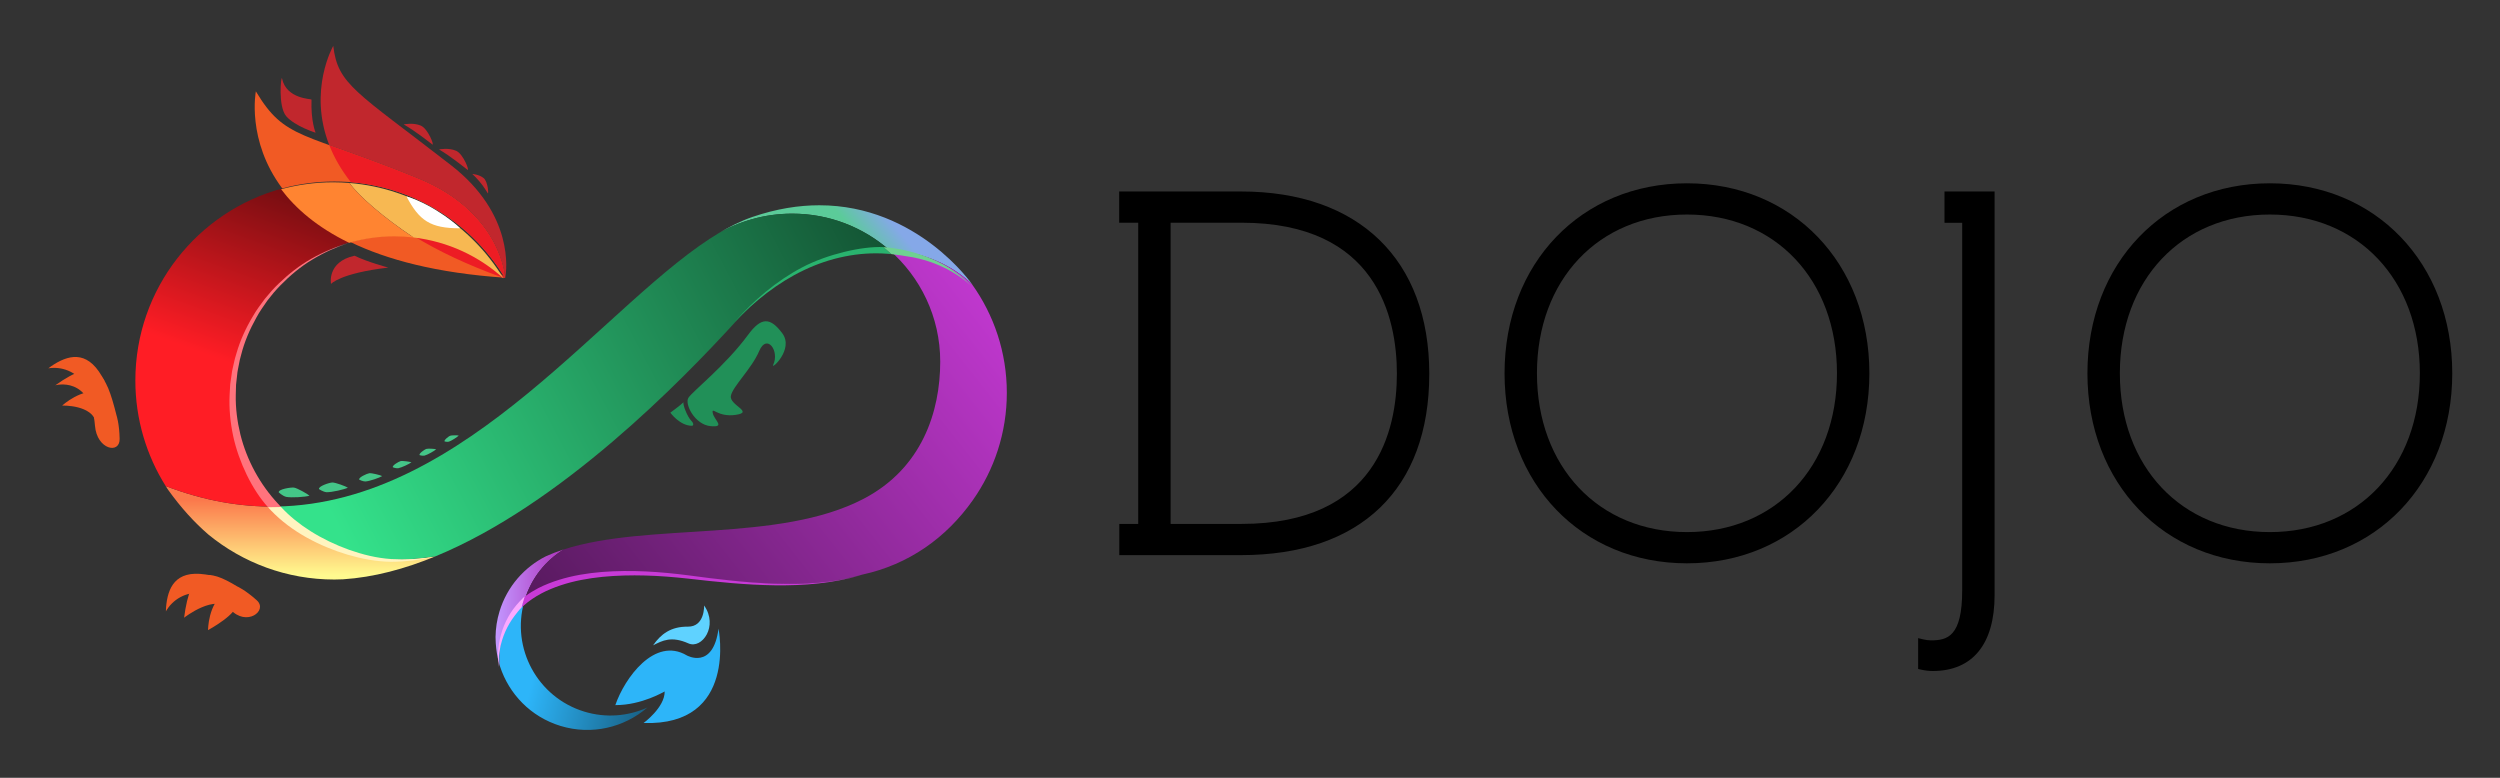 <svg xmlns="http://www.w3.org/2000/svg" role="img" viewBox="-2.65 -2.65 137.54 42.79"><rect x="-2.65" y="-2.65" width="137.54" height="42.79" fill="#333333" stroke="none"/><title>Dojo logo</title><defs><clipPath id="A" clipPathUnits="userSpaceOnUse"><path d="M233.734 159.416c0-5.317 1.528-10.275 4.159-14.471 5.277-2.028 10.292-2.871 15.065-2.806h.001c-3.574 3.944-5.751 9.177-5.751 14.92 0 10.113 6.756 18.643 16 21.337-4.417 2.141-7.37 4.734-9.333 7.35-11.602-3.14-20.141-13.735-20.141-26.33"/></clipPath><clipPath id="x" clipPathUnits="userSpaceOnUse"><path d="M0 1544h3116.844V0H0z"/></clipPath><clipPath id="y" clipPathUnits="userSpaceOnUse"><path d="M299.524 125.399h14.378v-12.94h-14.378z"/></clipPath><clipPath id="z" clipPathUnits="userSpaceOnUse"><path d="M304.7 128.58h7.762v-5.465H304.7z"/></clipPath><clipPath id="v" clipPathUnits="userSpaceOnUse"><path d="M287.039 129.118c-.006-.016-.009-.032-.014-.048-3.747-3.279-3.484-7.565-3.304-8.847 1.224-3.77 4.203-6.903 8.28-8.151 4.296-1.315 8.754-.215 11.918 2.52-2.629-1.192-5.685-1.47-8.661-.558-6.402 1.959-10.034 8.674-8.217 15.084z"/></clipPath><clipPath id="q" clipPathUnits="userSpaceOnUse"><path d="M0 1544h3116.844V0H0z"/></clipPath><clipPath id="r" clipPathUnits="userSpaceOnUse"><path d="M287.025 177.347h66.163v-48.279h-66.163z"/></clipPath><clipPath id="s" clipPathUnits="userSpaceOnUse"><path d="M353.188 157.732c0 5.547-1.771 10.679-4.77 14.872-2.709 2.627-6.738 4.463-11.385 4.744 4.301-3.721 7.027-9.214 7.027-15.348 0-6.813-2.473-14.597-10.481-18.788-11.661-6.103-29.554-3.199-41.165-6.966l.048.015c-2.478-1.51-4.436-3.897-5.352-6.89-.031-.1-.057-.202-.085-.304 3.403 2.979 10.112 5.127 23.202 3.443 9.346-1.203 16.772-1.532 23.146.299 6.373 1.381 11.523 5.049 15.155 10.206l.001.001c2.931 4.164 4.659 9.237 4.659 14.716"/></clipPath><clipPath id="a" clipPathUnits="userSpaceOnUse"><path d="M-32768 32767h65535v-65535h-65535z"/></clipPath><clipPath id="o" clipPathUnits="userSpaceOnUse"><path d="M344.06 162c0-6.812-2.472-14.597-10.481-18.788-11.661-6.102-29.554-3.199-41.165-6.966.016.005.032.009.048.015-2.478-1.51-4.436-3.897-5.352-6.89-.032-.1-.057-.202-.085-.304 3.403 2.979 10.112 5.127 23.202 3.443 9.346-1.204 16.772-1.532 23.146.299 6.372 1.381 11.523 5.049 15.155 10.205l.001.001c2.932 4.165 4.659 9.238 4.659 14.717 0 5.547-1.77 10.679-4.769 14.872-2.709 2.628-6.739 4.464-11.386 4.744 4.302-3.721 7.027-9.215 7.027-15.348"/></clipPath><clipPath id="m" clipPathUnits="userSpaceOnUse"><path d="M292.413 136.248c-.844-.273-1.643-.579-2.394-.921-2.953-1.49-5.319-4.129-6.364-7.541-.358-1.17-.533-2.352-.55-3.518.013-2.342.597-3.988.617-4.051-.18 1.276-.449 5.569 3.303 8.853.028.102.053.202.085.304.916 2.993 2.874 5.38 5.352 6.89-.016-.005-.033-.011-.049-.016"/></clipPath><clipPath id="k" clipPathUnits="userSpaceOnUse"><path d="M313.39 179.429c.187.116.373.227.559.337-15.542-9.155-34.592-37.271-60.991-37.627 4.068-4.489 9.944-7.31 16.478-7.31 1.386 0 4.05.247 5.458.496 17.178 7.079 33.685 24.007 41.171 32.212 6.944 7.611 14.546 10.198 20.968 9.811-3.557 3.075-8.19 4.94-13.261 4.94-3.795 0-7.344-1.045-10.382-2.859"/></clipPath><clipPath id="i" clipPathUnits="userSpaceOnUse"><path d="M318.31 181.832c-1.602-.548-3.244-1.375-4.923-2.406 3.038 1.812 6.59 2.862 10.385 2.862 5.071 0 9.704-1.865 13.261-4.94 4.666-.283 8.712-2.132 11.421-4.778 0 0-7.479 10.864-20.969 10.865-2.803 0-5.865-.469-9.175-1.603"/></clipPath><clipPath clipPathUnits="userSpaceOnUse"><path d="M0 1544h3116.844V0H0z"/></clipPath><clipPath id="g" clipPathUnits="userSpaceOnUse"><path d="M238.208 144.455c1.757-2.456 3.614-4.498 5.551-6.165 4.701-3.845 10.71-6.156 17.257-6.156.388 0 .785.014 1.187.031 4.188.271 8.46 1.417 12.692 3.16-1.409-.249-4.073-.496-5.459-.496-6.534 0-12.41 2.821-16.478 7.31-4.773-.065-9.788.778-15.065 2.806.104-.165.208-.328.315-.49"/></clipPath><clipPath id="c" clipPathUnits="userSpaceOnUse"><path d="M-32768 32767h65535v-65535h-65535z"/></clipPath><linearGradient id="B" x1="0" x2="1" y1="0" y2="0" gradientTransform="scale(-64.993 64.993) rotate(-70 .24 4.464)" gradientUnits="userSpaceOnUse" spreadMethod="pad"><stop offset="0" stop-color="#000" stop-opacity="1"/><stop offset=".715" stop-color="#ff1d25" stop-opacity="1"/><stop offset="1" stop-color="#ff1d25" stop-opacity="1"/></linearGradient><linearGradient id="w" x1="0" x2="1" y1="0" y2="0" gradientTransform="scale(34.623 -34.623) rotate(13.61 18.786 33.193)" gradientUnits="userSpaceOnUse" spreadMethod="pad"><stop offset="0" stop-color="#2db5f9" stop-opacity="1"/><stop offset="1" stop-color="#000" stop-opacity="1"/></linearGradient><linearGradient id="b" x1="0" x2="1" y1="0" y2="0" gradientTransform="scale(-16.861 16.861) rotate(-73.496 -2.578 18.642)" gradientUnits="userSpaceOnUse" spreadMethod="pad"><stop offset="0" stop-color="#fff" stop-opacity="1"/><stop offset="1" stop-color="#fff" stop-opacity="0"/></linearGradient><linearGradient id="u" x1="0" x2="1" y1="0" y2="0" gradientTransform="scale(-16.861 16.861) rotate(-73.496 -2.578 18.642)" gradientUnits="userSpaceOnUse" spreadMethod="pad"><stop offset="0" stop-color="#000" stop-opacity="1"/><stop offset="1" stop-color="#000" stop-opacity="1"/></linearGradient><linearGradient id="p" x1="0" x2="1" y1="0" y2="0" gradientTransform="scale(150.061 -150.061) rotate(-37.95 .01 -2.65)" gradientUnits="userSpaceOnUse" spreadMethod="pad"><stop offset="0" stop-color="#000" stop-opacity="1"/><stop offset="1" stop-color="#d23de2" stop-opacity="1"/></linearGradient><linearGradient id="n" x1="0" x2="1" y1="0" y2="0" gradientTransform="matrix(9.357 0 0 -9.357 283.105 128.24)" gradientUnits="userSpaceOnUse" spreadMethod="pad"><stop offset="0" stop-color="#c297ff" stop-opacity="1"/><stop offset="1" stop-color="#ae31bb" stop-opacity="1"/></linearGradient><linearGradient id="l" x1="0" x2="1" y1="0" y2="0" gradientTransform="scale(134.069 -134.069) rotate(-27.423 -1.169 -4.516)" gradientUnits="userSpaceOnUse" spreadMethod="pad"><stop offset="0" stop-color="#34e28b" stop-opacity="1"/><stop offset="1" stop-color="#000" stop-opacity="1"/></linearGradient><linearGradient id="j" x1="0" x2="1" y1="0" y2="0" gradientTransform="matrix(3.817 3.143 3.143 -3.817 333.524 178.142)" gradientUnits="userSpaceOnUse" spreadMethod="pad"><stop offset="0" stop-color="#5bcb99" stop-opacity="1"/><stop offset="0" stop-color="#5bcb99" stop-opacity="1"/><stop offset="1" stop-color="#85a8e8" stop-opacity="1"/></linearGradient><linearGradient id="h" x1="0" x2="1" y1="0" y2="0" gradientTransform="matrix(0 10.351 10.351 0 256.394 132.734)" gradientUnits="userSpaceOnUse" spreadMethod="pad"><stop offset="0" stop-color="#fffa8f" stop-opacity="1"/><stop offset="1" stop-color="#fb784b" stop-opacity="1"/></linearGradient><linearGradient id="d" x1="0" x2="1" y1="0" y2="0" gradientTransform="scale(-.438 .438) rotate(-77.119 -84.98 524.931)" gradientUnits="userSpaceOnUse" spreadMethod="pad"><stop offset="0" stop-color="#fff" stop-opacity=".5"/><stop offset=".715" stop-color="#fff" stop-opacity="1"/><stop offset="1" stop-color="#fff" stop-opacity="1"/></linearGradient><linearGradient id="f" x1="0" x2="1" y1="0" y2="0" gradientTransform="rotate(102.88 -1103.034 1312.283) scale(.438)" gradientUnits="userSpaceOnUse" spreadMethod="pad"><stop offset="0" stop-color="#ff1d25" stop-opacity="1"/><stop offset=".715" stop-color="#ff1d25" stop-opacity="1"/><stop offset="1" stop-color="#ff1d25" stop-opacity="1"/></linearGradient><mask id="t" width="1" height="1" x="0" y="0" maskUnits="userSpaceOnUse"><g clip-path="url(#a)"><path fill="url(#b)" stroke="none" d="M-32768 32767h65535v-65535h-65535z"/></g></mask><mask id="e" width="1" height="1" x="0" y="0" maskUnits="userSpaceOnUse"><g clip-path="url(#c)"><path fill="url(#d)" stroke="none" d="M-32768 32767h65535v-65535h-65535z"/></g></mask></defs><g transform="translate(36.297 -209.797) translate(4.985 -33.982) scale(1.137)"><path fill="#000" fill-opacity="1" fill-rule="nonzero" stroke="none" d="M55.45 222.857h.856v17.787c0 2.231-.714 2.416-1.51 2.416-.123 0-.258-.018-.403-.054l-.219-.054v1.493l.138.031c.205.045.391.067.569.067 1.93 0 2.993-1.305 2.993-3.672l0-19.531H55.45z"/><path fill="#000" fill-opacity="1" fill-rule="nonzero" stroke="none" d="M28.952 230.166c0 2.711-.976 7.259-7.513 7.259l-3.435-0V222.851h3.435c6.537 0 7.514 4.583 7.514 7.315m-7.542-8.826l-5.896-0v1.511h.921v14.574h-.915v1.511h5.89c5.789 0 9.109-3.196 9.109-8.77 0-5.527-3.405-8.826-9.109-8.826"/><path fill="#000" fill-opacity="1" fill-rule="nonzero" stroke="none" d="M50.247 230.138c0 4.524-2.985 7.683-7.258 7.683-4.274 0-7.259-3.159-7.259-7.683s2.985-7.683 7.259-7.683c4.274 0 7.258 3.159 7.258 7.683m-7.258-9.194c-5.114 0-8.827 3.866-8.827 9.194 0 5.328 3.712 9.194 8.827 9.194 5.114 0 8.826-3.866 8.826-9.194 0-5.328-3.712-9.194-8.826-9.194"/><path fill="#000" fill-opacity="1" fill-rule="nonzero" stroke="none" d="M78.451 230.138c0 4.524-2.985 7.683-7.258 7.683s-7.258-3.159-7.258-7.683 2.985-7.683 7.258-7.683 7.258 3.159 7.258 7.683m-7.258-9.194c-5.114 0-8.827 3.866-8.827 9.194 0 5.328 3.712 9.194 8.827 9.194 5.114 0 8.826-3.866 8.826-9.194 0-5.328-3.712-9.194-8.826-9.194"/><g mask="url(#e)" transform="matrix(.353 0 0 -.353 -114.597 286.76)"><path fill="none" stroke="url(#f)" stroke-dasharray="none" stroke-linecap="butt" stroke-linejoin="miter" stroke-miterlimit="10" stroke-opacity="1" stroke-width=".449" d="M0 0h.001" transform="translate(252.958 142.139)"/></g><g clip-path="url(#g)" transform="matrix(.353 0 0 -.353 -114.597 286.76)"><path fill="url(#h)" stroke="none" d="M238.208 144.455c1.757-2.456 3.614-4.498 5.551-6.165 4.701-3.845 10.71-6.156 17.257-6.156.388 0 .785.014 1.187.031 4.188.271 8.46 1.417 12.692 3.16-1.409-.249-4.073-.496-5.459-.496-6.534 0-12.41 2.821-16.478 7.31-4.773-.065-9.788.778-15.065 2.806.104-.165.208-.328.315-.49"/></g><g transform="matrix(.353 0 0 -.353 -114.597 286.76)"><path fill="#f15a24" fill-opacity="1" fill-rule="nonzero" stroke="none" d="M261.016 186.697c9.903 0 18.574-5.277 23.354-13.174-3.947 3.582-9.185 5.764-14.934 5.764-2.163 0-4.252-.315-6.229-.891 4.978-2.413 11.81-4.251 21.19-4.892 0 0-.464 8.931-11.889 13.595-15.954 6.513-18.214 5.216-22.256 11.952 0 0-1.314-6.723 3.622-13.305 2.278.616 4.67.951 7.142.951"/><path fill="#ed1c24" fill-opacity="1" fill-rule="nonzero" stroke="none" d="M272.508 187.1c-5.463 2.23-9.32 3.544-12.193 4.579.643-1.64 1.594-3.349 2.955-5.077 8.955-.732 16.686-5.787 21.099-13.078-3.341 3.033-7.612 5.057-12.334 5.607 3.2-1.957 7.146-3.849 12.009-5.599.119-.009.234-.02.353-.028 0 0-.464 8.932-11.889 13.596"/><path fill="#c1272d" fill-opacity="1" fill-rule="nonzero" stroke="none" d="M284.381 173.505c.001-.002.002-.004.004-.006.012-.001.024-.002.036-.004.006.001.013.002.02.002.175.973 1.246 8.688-7.447 15.438-12.979 10.08-15.515 11.014-16.132 16.347 0 0-3.497-6.081-.547-13.603 2.873-1.035 6.73-2.349 12.193-4.579 11.425-4.664 11.889-13.596 11.889-13.596-.005 0-.011 0-.016.001"/></g><g clip-path="url(#i)" transform="matrix(.353 0 0 -.353 -114.597 286.76)"><path fill="url(#j)" stroke="none" d="M318.31 181.832c-1.602-.548-3.244-1.375-4.923-2.406 3.038 1.812 6.59 2.862 10.385 2.862 5.071 0 9.704-1.865 13.261-4.94 4.666-.283 8.712-2.132 11.421-4.778 0 0-7.479 10.864-20.969 10.865-2.803 0-5.865-.469-9.175-1.603"/></g><g clip-path="url(#k)" transform="matrix(.353 0 0 -.353 -114.597 286.76)"><path fill="url(#l)" stroke="none" d="M313.39 179.429c.187.116.373.227.559.337-15.542-9.155-34.592-37.271-60.991-37.627 4.068-4.489 9.944-7.31 16.478-7.31 1.386 0 4.05.247 5.458.496 17.178 7.079 33.685 24.007 41.171 32.212 6.944 7.611 14.546 10.198 20.968 9.811-3.557 3.075-8.19 4.94-13.261 4.94-3.795 0-7.344-1.045-10.382-2.859"/></g><g clip-path="url(#m)" transform="matrix(.353 0 0 -.353 -114.597 286.76)"><path fill="url(#n)" stroke="none" d="M292.413 136.248c-.844-.273-1.643-.579-2.394-.921-2.953-1.49-5.319-4.129-6.364-7.541-.358-1.17-.533-2.352-.55-3.518.013-2.342.597-3.988.617-4.051-.18 1.276-.449 5.569 3.303 8.853.028.102.053.202.085.304.916 2.993 2.874 5.38 5.352 6.89-.016-.005-.033-.011-.049-.016"/></g><g clip-path="url(#o)" transform="matrix(.353 0 0 -.353 -114.597 286.76)"><path fill="url(#p)" stroke="none" d="M344.06 162c0-6.812-2.472-14.597-10.481-18.788-11.661-6.102-29.554-3.199-41.165-6.966.016.005.032.009.048.015-2.478-1.51-4.436-3.897-5.352-6.89-.032-.1-.057-.202-.085-.304 3.403 2.979 10.112 5.127 23.202 3.443 9.346-1.204 16.772-1.532 23.146.299 6.372 1.381 11.523 5.049 15.155 10.205l.001.001c2.932 4.165 4.659 9.238 4.659 14.717 0 5.547-1.77 10.679-4.769 14.872-2.709 2.628-6.739 4.464-11.386 4.744 4.302-3.721 7.027-9.215 7.027-15.348"/></g><g clip-path="url(#q)" transform="matrix(.353 0 0 -.353 -114.597 286.76)"><g clip-path="url(#r)"><g mask="url(#t)" clip-path="url(#s)" opacity=".49"><path fill="url(#u)" stroke="none" d="M353.188 157.732c0 5.547-1.771 10.679-4.77 14.872-2.709 2.627-6.738 4.463-11.385 4.744 4.301-3.721 7.027-9.214 7.027-15.348 0-6.813-2.473-14.597-10.481-18.788-11.661-6.103-29.554-3.199-41.165-6.966l.048.015c-2.478-1.51-4.436-3.897-5.352-6.89-.031-.1-.057-.202-.085-.304 3.403 2.979 10.112 5.127 23.202 3.443 9.346-1.203 16.772-1.532 23.146.299 6.373 1.381 11.523 5.049 15.155 10.206l.001.001c2.931 4.164 4.659 9.237 4.659 14.716"/></g></g></g><g clip-path="url(#v)" transform="matrix(.353 0 0 -.353 -114.597 286.76)"><path fill="url(#w)" stroke="none" d="M287.039 129.118c-.006-.016-.009-.032-.014-.048-3.747-3.279-3.484-7.565-3.304-8.847 1.224-3.77 4.203-6.903 8.28-8.151 4.296-1.315 8.754-.215 11.918 2.52-2.629-1.192-5.685-1.47-8.661-.558-6.402 1.959-10.034 8.674-8.217 15.084z"/></g><g transform="matrix(.353 0 0 -.353 -114.597 286.76)"><g clip-path="url(#x)"><g clip-path="url(#y)"><path fill="#2db5f9" fill-opacity="1" fill-rule="nonzero" stroke="none" d="M299.524 114.92c1.274 3.708 5.389 9.431 9.805 6.811 0 0 3.592-2.021 4.341 3.668 0 0 2.694-13.379-10.273-12.93 0 0 2.919 2.133 2.892 4.322-.001.028-3.088-1.881-6.765-1.871"/></g><g clip-path="url(#z)"><path fill="#5fd2ff" fill-opacity="1" fill-rule="nonzero" stroke="none" d="M304.7 123.114c1.283.654 2.496 1.312 4.854.264 1.829-.813 4.132 2.364 2.14 5.202 0 0 .128-2.93-2.232-2.905-2.316.024-3.703-1.018-4.762-2.561"/></g></g><path fill="#219058" fill-opacity="1" fill-rule="nonzero" stroke="none" d="M317.725 165.68c-3.104-4.231-7.656-7.774-8.189-8.644-.534-.87.9-3.671 3.031-3.874 2.13-.202.49.815.311 1.798-.178.985.635-.63 3.167-.251 2.534.38-.917 1.319-.682 2.602.234 1.282 2.848 3.708 3.887 6.153 1.04 2.446 2.826.007 1.913-1.908-.36-.757 2.891 2.127 1.25 4.329-1.639 2.201-2.878 2.262-4.688-.205"/><path fill="#219058" fill-opacity="1" fill-rule="nonzero" stroke="none" d="M308.869 156.428c-.457-.436-1.803-1.422-1.803-1.422s1.317-1.834 3.014-1.796c0 0 .364.173-.16.71-.525.537-1.171 2.185-1.051 2.508"/></g><g clip-path="url(#A)" transform="matrix(.353 0 0 -.353 -114.597 286.76)"><path fill="url(#B)" stroke="none" d="M233.734 159.416c0-5.317 1.528-10.275 4.159-14.471 5.277-2.028 10.292-2.871 15.065-2.806h.001c-3.574 3.944-5.751 9.177-5.751 14.92 0 10.113 6.756 18.643 16 21.337-4.417 2.141-7.37 4.734-9.333 7.35-11.602-3.14-20.141-13.735-20.141-26.33"/></g><path fill="none" stroke="#fff" stroke-dasharray="none" stroke-linecap="butt" stroke-linejoin="miter" stroke-miterlimit="10" stroke-opacity="1" stroke-width=".396" d="M-25.358 236.616h0"/><path fill="#f7b852" fill-opacity="1" fill-rule="nonzero" stroke="none" d="M-21.724 220.93c.428.617 1.655 1.681 3.1 2.636 1.664.195 3.17.908 4.347 1.978-1.558-2.573-4.286-4.357-7.447-4.614"/><path fill="#ff8431" fill-opacity="1" fill-rule="nonzero" stroke="none" d="M-21.724 220.93c-.261-.022-.525-.034-.792-.034-.872 0-1.716.118-2.52.335.693.923 1.735 1.838 3.292 2.593.697-.203 1.434-.314 2.197-.314.312 0 .619.02.921.056-1.445-.955-2.672-2.02-3.1-2.636"/><path fill="#fff" fill-opacity="1" fill-rule="nonzero" stroke="none" d="M-16.384 223.121c.051 0-1.175-1.109-2.588-1.544.624 1.18 1.159 1.544 2.588 1.544"/><path fill="#c1272d" fill-opacity="1" fill-rule="nonzero" stroke="none" d="M-19.105 218.094c.614.357 1.163.804 1.386.971.111.083-.198-.752-.555-.911-.356-.158-.832-.06-.832-.06"/><path fill="#c1272d" fill-opacity="1" fill-rule="nonzero" stroke="none" d="M-17.395 219.305c.61.362 1.231.88 1.377.984.113.081-.191-.754-.546-.916-.355-.162-.831-.068-.831-.068"/><path fill="#c1272d" fill-opacity="1" fill-rule="nonzero" stroke="none" d="M-15.785 220.49c.502.482.655.799.745.93.055.08.015-.548-.194-.725-.21-.177-.55-.204-.55-.204"/><path fill="#44c688" fill-opacity="1" fill-rule="nonzero" stroke="none" d="M-23.203 235.742c-.043-.139.497-.313.641-.321.144-.008.681.194.756.252-.165.083-.786.228-1.036.218-.172-.019-.36-.149-.36-.149"/><path fill="#44c688" fill-opacity="1" fill-rule="nonzero" stroke="none" d="M-21.257 235.283c-.046-.107.371-.291.486-.31.114-.019.561.098.625.138-.125.08-.609.248-.811.261-.139-0-.3-.089-.3-.089"/><path fill="#44c688" fill-opacity="1" fill-rule="nonzero" stroke="none" d="M-19.629 234.685c-.047-.084.279-.273.372-.298.092-.025.47.031.526.058-.096.077-.479.258-.643.287-.115.012-.255-.046-.255-.046"/><path fill="#44c688" fill-opacity="1" fill-rule="nonzero" stroke="none" d="M-18.335 234.097c-.049-.073.236-.269.318-.299.083-.03.431-.005.484.016-.082.077-.419.27-.567.307-.104.019-.236-.024-.236-.024"/><path fill="#44c688" fill-opacity="1" fill-rule="nonzero" stroke="none" d="M-17.125 233.436c-.047-.061.192-.245.262-.275.07-.03.374-.026.422-.011-.067.071-.351.255-.477.295-.089.022-.206-.009-.206-.009"/><path fill="#44c688" fill-opacity="1" fill-rule="nonzero" stroke="none" d="M-25.152 235.898c-.022-.154.579-.247.732-.231.154.016.687.32.757.394-.189.06-.87.108-1.133.055-.178-.049-.356-.218-.356-.218"/><path fill="#c1272d" fill-opacity="1" fill-rule="nonzero" stroke="none" d="M-24.783 217.705c.421.48 1.416.792 1.416.792s-.237-.552-.198-1.604c.001-.038-1.218-.019-1.426-1.02-.042-.2-.213 1.351.208 1.832"/><path fill="#f15a24" fill-opacity="1" fill-rule="nonzero" stroke="none" d="M-28.923 240.769c.052-.349.21-.643.476-.823.013-.008.026-.015.04-.023-.098-.025-.199-.037-.303-.053-1.451-.216-1.82.648-1.896 1.618-.005.056-.006.111-.005.167.327-.577.966-.945 1.671-.889.006 0.0.012.002.018.002"/><path fill="#f15a24" fill-opacity="1" fill-rule="nonzero" stroke="none" d="M-27.157 240.452c-1.442-.876-2.253-.939-2.574 1.513 0 0 1.519-1.201 2.235-.407.779.863 1.84.067 1.283-.436-.557-.502-.944-.671-.944-.671"/><path fill="#f15a24" fill-opacity="1" fill-rule="nonzero" stroke="none" d="M-27.755 240.737c-.818.545-.817 1.827-.817 1.827s1.493-.808 1.377-1.311c-.117-.503-.56-.516-.56-.516"/><path fill="#f15a24" fill-opacity="1" fill-rule="nonzero" stroke="none" d="M-34.55 230.66c.305-.178.633-.24.939-.144.015.004.028.011.042.017-.042-.092-.096-.178-.149-.269-.738-1.268-1.643-1.014-2.448-.467-.047.032-.09.065-.133.1.654-.105 1.341.163 1.738.748.003.005.006.01.009.015"/><path fill="#f15a24" fill-opacity="1" fill-rule="nonzero" stroke="none" d="M-33.002 232.167c-.524-2.081-.948-2.885-2.961-1.448 0 0 1.723-.495 1.92 1.954.093 1.159 1.205 1.391 1.193.641-.013-.75-.153-1.148-.153-1.148"/><path fill="#f15a24" fill-opacity="1" fill-rule="nonzero" stroke="none" d="M-33.736 231.052c-.957-.227-1.893.648-1.893.648s1.47-.051 1.648.841c.101.506.245-1.489.245-1.489"/><path fill="#29b36e" fill-opacity="1" fill-rule="nonzero" stroke="none" d="M-3.096 227.656c.934-1.05 2.02-1.988 3.281-2.648 1.195-.63 2.894-1.026 3.92-.976l.392.338-.206-.017c-1.375-.104-2.778.193-4.036.797-1.263.602-2.378 1.492-3.351 2.506"/><path fill="#6fd191" fill-opacity="1" fill-rule="nonzero" stroke="none" d="M4.25 224.044c.765.074 1.516.263 2.214.567.697.305 1.345.726 1.867 1.269-.559-.505-1.226-.872-1.925-1.121-.617-.219-1.296-.31-1.909-.389-.001-0-.391-.338-.391-.338z"/><path fill="#c83ad7" fill-opacity="1" fill-rule="nonzero" stroke="none" d="M-13.25 240.936c.198-.141.431-.285.658-.404.161-.079.323-.158.49-.22.165-.071.336-.122.504-.178.68-.213 1.383-.325 2.085-.383 1.407-.11 2.815-.016 4.203.165 1.385.186 2.771.356 4.166.4 1.392.044 2.801-.039 4.152-.408-1.344.395-2.756.506-4.154.488-1.4-.018-2.795-.162-4.184-.322-1.384-.155-2.782-.221-4.162-.087-.688.071-1.372.193-2.022.411-.161.058-.325.109-.48.18-.159.062-.31.14-.461.218-.298.162-.581.349-.833.571l-.112.099s.06-.299.149-.53"/><path fill="#c1272d" fill-opacity="1" fill-rule="nonzero" stroke="none" d="M-21.483 224.448c-1.347.297-1.139 1.366-1.139 1.366s.426-.515 2.772-.792c0 0-1.009-.267-1.634-.574"/><path fill="#fba9ff" fill-opacity="1" fill-rule="nonzero" stroke="none" d="M-14.506 244.35c-.05-.295-.045-.598-.018-.898.03-.3.095-.598.193-.887.098-.288.232-.566.396-.827.166-.261.369-.496.59-.716l.096-.089s-.133.426-.149.532c-.108.104-.24.276-.342.409-.174.231-.324.482-.443.748-.119.267-.207.55-.262.841-.053.291-.084.588-.061.887"/><path fill="#ff737d" fill-opacity="1" fill-rule="nonzero" stroke="none" d="M-25.671 236.616c-.766-.841-1.41-2.181-1.683-3.433-.14-.661-.208-1.338-.174-2.01l.029-.503.071-.5c.017-.168.065-.33.099-.494.036-.164.072-.328.127-.487.183-.646.467-1.259.812-1.831.165-.291.369-.556.567-.824l.324-.381c.107-.128.233-.239.348-.359.479-.461 1.004-.877 1.583-1.203.577-.327 1.191-.584 1.827-.767-.63.202-1.233.476-1.796.818-.564.34-1.071.767-1.529 1.236-.11.121-.23.234-.332.363l-.307.383c-.186.269-.378.534-.531.824-.32.568-.579 1.174-.737 1.805-.05.155-.079.315-.109.475-.028.16-.07.318-.081.48l-.054.484-.013.486c-.014.648.072 1.296.224 1.923.314 1.253.95 2.417 1.826 3.354l.14.15s-.512.018-.629.01"/><path fill="#fff4c0" fill-opacity="1" fill-rule="nonzero" stroke="none" d="M-17.62 239.02c-.688.153-1.393.235-2.104.239-.714-.009-1.42-.146-2.104-.347-.683-.204-1.347-.48-1.975-.829-.627-.351-1.211-.776-1.721-1.307l-.146-.157s.504-.007.629-.012c.414.447.899.833 1.423 1.165.584.368 1.214.67 1.868.905.655.231 1.337.402 2.032.448.697.037 1.403.004 2.099-.104"/></g></svg>
